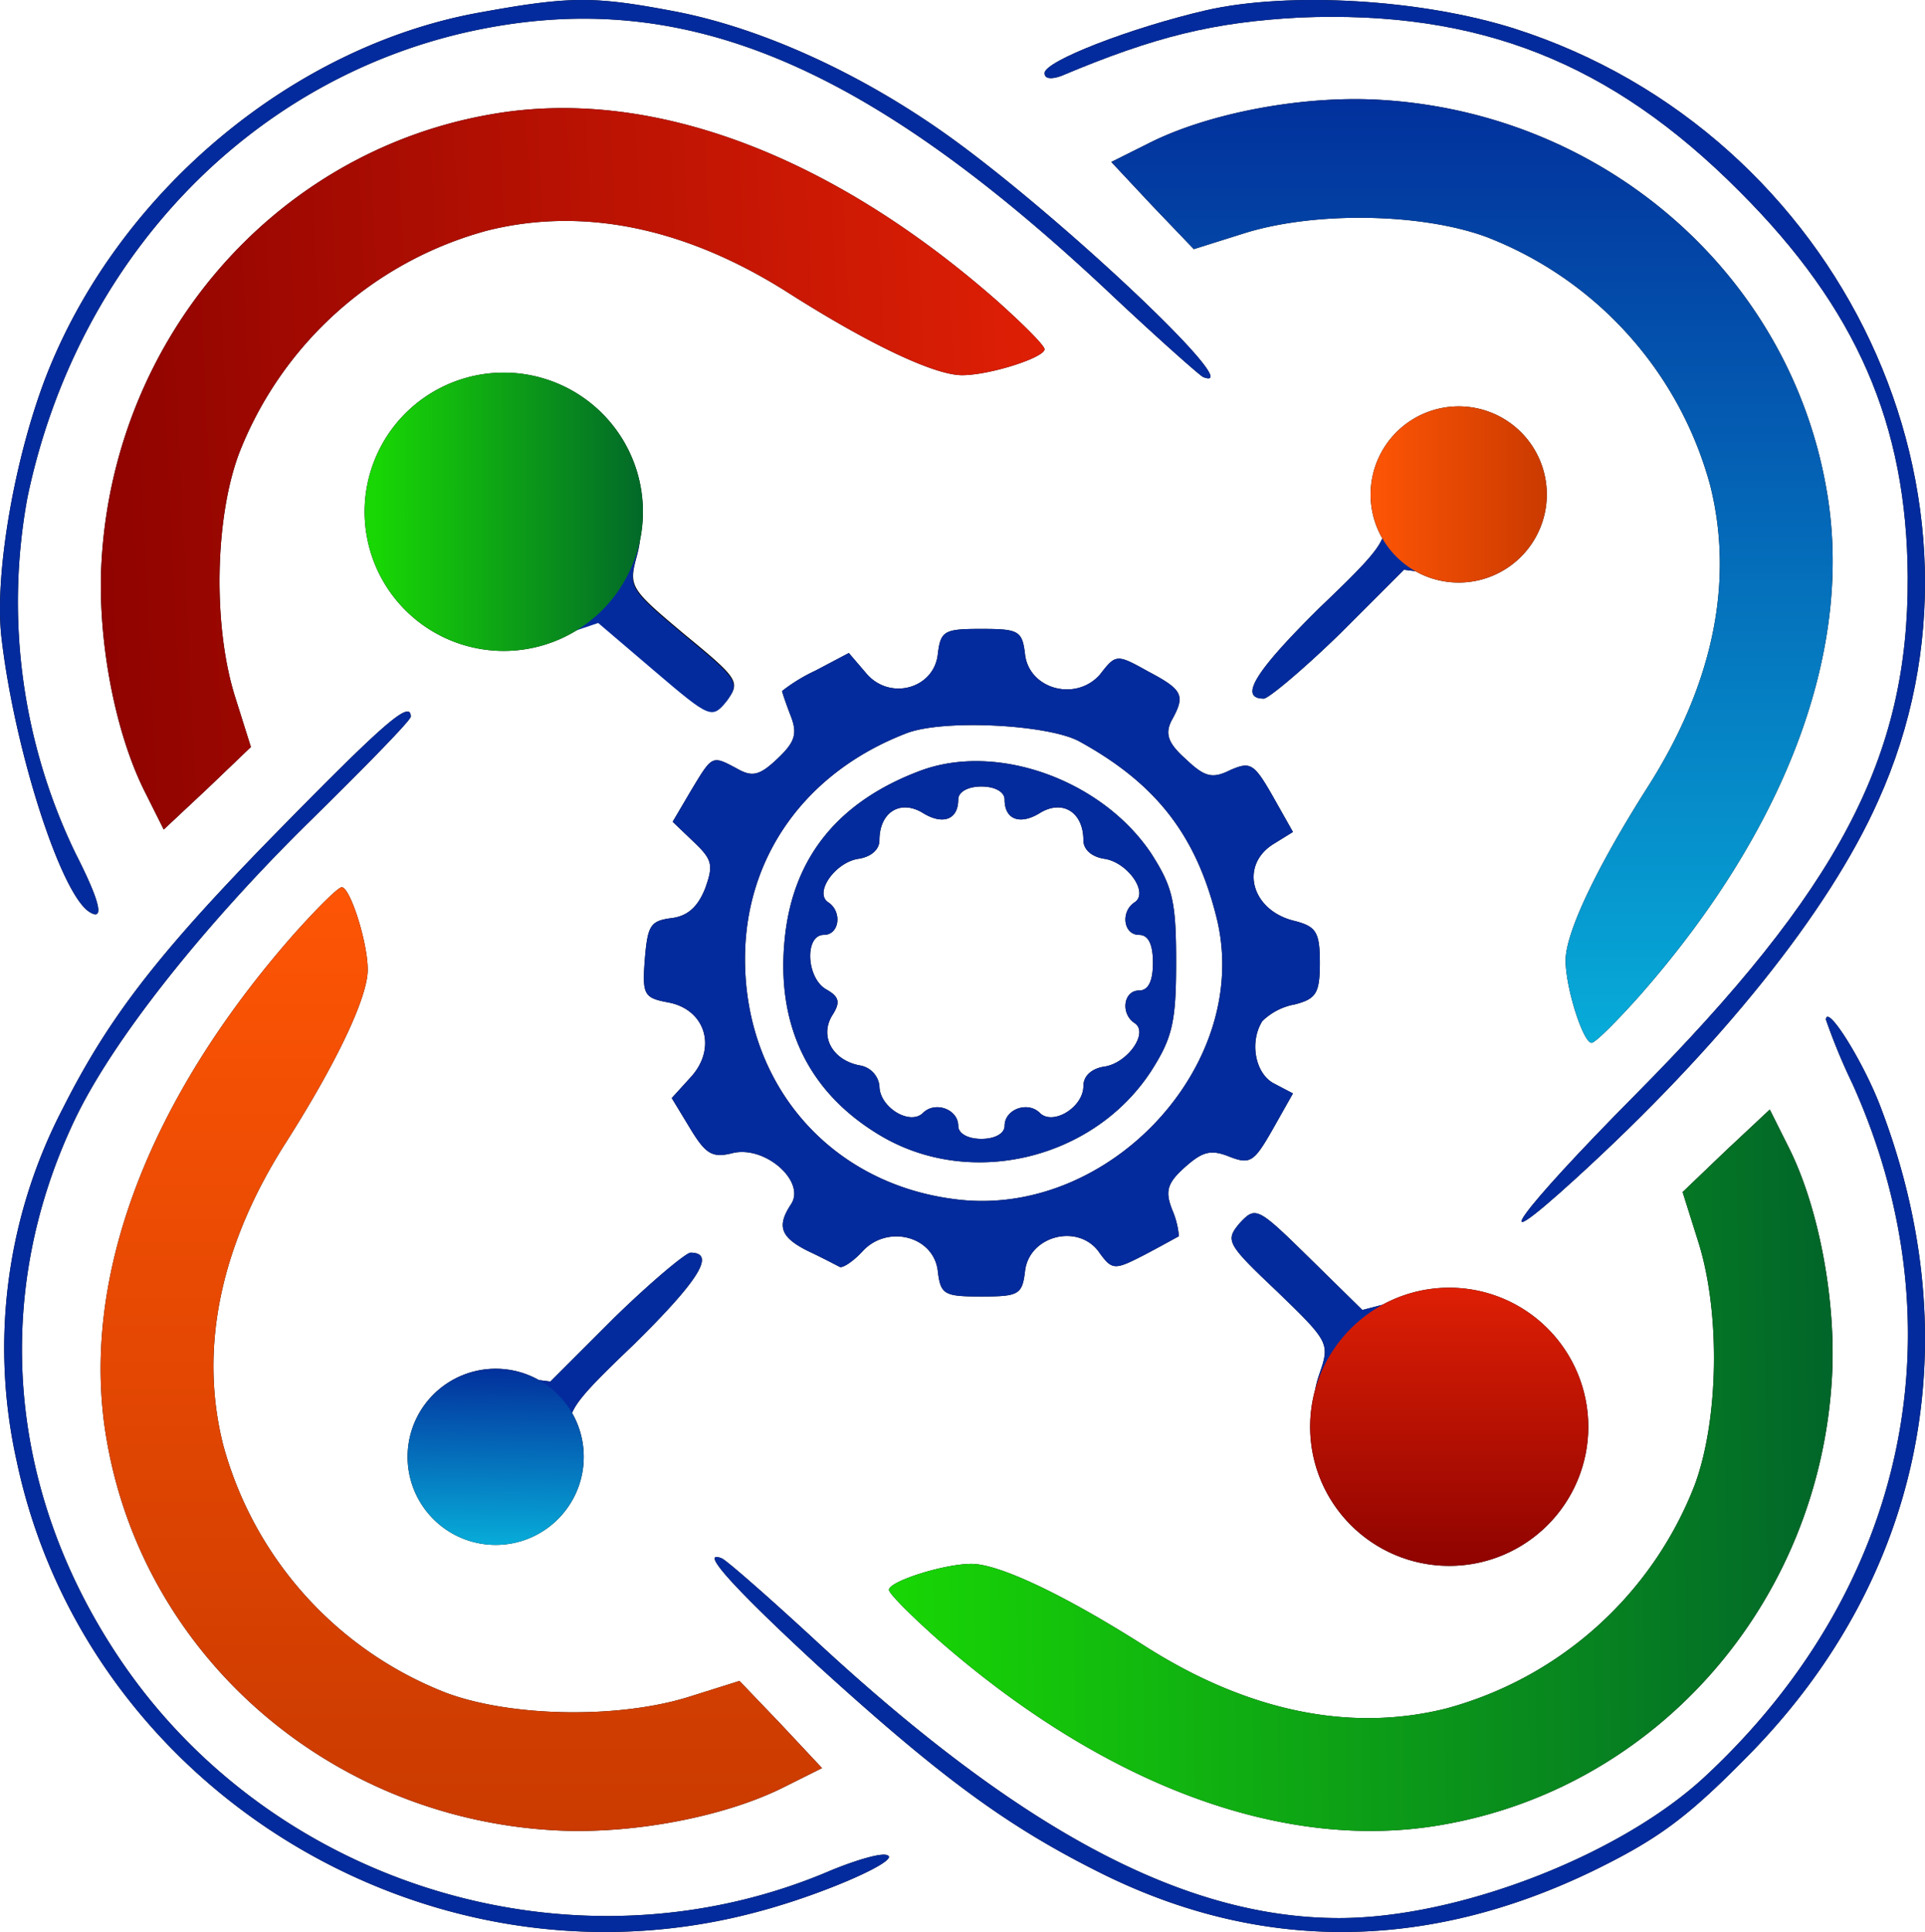 <svg xmlns="http://www.w3.org/2000/svg" xmlns:xlink="http://www.w3.org/1999/xlink" width="207.621" height="208.366" viewBox="0 0 207.621 208.366">
  <defs>
    <linearGradient id="linear-gradient" x1="0.5" x2="0.5" y2="1" gradientUnits="objectBoundingBox">
      <stop offset="0" stop-color="#fe5505"/>
      <stop offset="1" stop-color="#ca3a00"/>
    </linearGradient>
    <linearGradient id="linear-gradient-2" x1="0.5" x2="0.5" y2="1" gradientUnits="objectBoundingBox">
      <stop offset="0" stop-color="#02309c"/>
      <stop offset="1" stop-color="#07acd9"/>
    </linearGradient>
    <linearGradient id="linear-gradient-3" x1="0.386" y1="1" x2="0.374" gradientUnits="objectBoundingBox">
      <stop offset="0" stop-color="#01652a"/>
      <stop offset="1" stop-color="#18d704"/>
    </linearGradient>
    <linearGradient id="linear-gradient-4" x1="0.611" x2="0.648" y2="1" gradientUnits="objectBoundingBox">
      <stop offset="0" stop-color="#de1f05"/>
      <stop offset="1" stop-color="#8f0300"/>
    </linearGradient>
    <linearGradient id="linear-gradient-5" x1="-0.032" y1="0.463" x2="0.961" y2="0.532" xlink:href="#linear-gradient-3"/>
    <linearGradient id="linear-gradient-6" x1="1" y1="0.5" x2="0" y2="0.5" gradientUnits="objectBoundingBox">
      <stop offset="0" stop-color="#ca3a00"/>
      <stop offset="1" stop-color="#fe5505"/>
    </linearGradient>
    <linearGradient id="linear-gradient-7" y1="1" x2="0.518" y2="0" xlink:href="#linear-gradient-2"/>
    <linearGradient id="linear-gradient-8" x1="0.5" x2="0.5" y2="1" xlink:href="#linear-gradient-4"/>
  </defs>
  <g id="Сгруппировать_79" data-name="Сгруппировать 79" transform="translate(-319.19 -385.634)">
    <path id="Контур_365" data-name="Контур 365" d="M56-130.9C40-112.7,32.8-93.2,35.9-76.1,40-53,59.9-35.7,84-34.3c8.3.5,18.5-1.4,25-4.7l4-2-4.4-4.7-4.5-4.7-5.4,1.7c-7.6,2.4-19.2,2.2-26.2-.4A39.906,39.906,0,0,1,48.4-75.9c-2.6-10.4-.3-21.5,6.8-32.6,5.4-8.5,8.8-15.6,8.8-18.6s-1.9-8.9-2.8-8.9C60.8-136,58.5-133.7,56-130.9Z" transform="translate(294.849 617.325)"/>
    <path id="Контур_366" data-name="Контур 366" d="M92.2-39.321c16-18.2,23.2-37.7,20.1-54.8-4.1-23.1-24-40.4-48.1-41.8-8.3-.5-18.5,1.4-25,4.7l-4,2,4.4,4.7,4.5,4.7,5.4-1.7c7.6-2.4,19.2-2.2,26.2.4a39.906,39.906,0,0,1,24.1,26.8c2.6,10.4.3,21.5-6.8,32.6-5.4,8.5-8.8,15.6-8.8,18.6s1.9,8.9,2.8,8.9C87.4-34.221,89.7-36.521,92.2-39.321Z" transform="translate(403.849 532.325)"/>
    <path id="Контур_367" data-name="Контур 367" d="M56-130.9C40-112.7,32.8-93.2,35.9-76.1,40-53,59.9-35.7,84-34.3c8.3.5,18.5-1.4,25-4.7l4-2-4.4-4.7-4.5-4.7-5.4,1.7c-7.6,2.4-19.2,2.2-26.2-.4A39.906,39.906,0,0,1,48.4-75.9c-2.6-10.4-.3-21.5,6.8-32.6,5.4-8.5,8.8-15.6,8.8-18.6s-1.9-8.9-2.8-8.9C60.8-136,58.5-133.7,56-130.9Z" transform="translate(551.069 618.299) rotate(-90)"/>
    <path id="Контур_368" data-name="Контур 368" d="M20.8,5.1C4.8,23.3-2.4,42.8.7,59.9c4.1,23.1,24,40.4,48.1,41.8,8.3.5,18.5-1.4,25-4.7l4-2-4.4-4.7-4.5-4.7-5.4,1.7c-7.6,2.4-19.2,2.2-26.2-.4A39.906,39.906,0,0,1,13.2,60.1c-2.6-10.4-.3-21.5,6.8-32.6,5.4-8.5,8.8-15.6,8.8-18.6S26.9,0,26,0C25.6,0,23.3,2.3,20.8,5.1Z" transform="translate(431.849 397.299) rotate(90)"/>
    <path id="Контур_369" data-name="Контур 369" d="M154.5-230.6c-8.2,1.9-17.5,5.5-17.5,6.8,0,.6.7.7,1.8.3,10.2-4.3,16.5-5.8,25.7-6.3,19.3-.8,33.6,4.8,47.5,18.8,12.6,12.6,18,25.1,18.1,41.5.1,19.5-7.4,33.7-29.4,55.9-12.6,12.7-16.7,18.4-6.5,9.1,15.7-14.3,27.4-28.9,32.7-40.8,14.7-32.5-3.9-72-39.2-83.3C177.6-231.8,163.4-232.6,154.5-230.6Z" transform="translate(294.849 617.325)"/>
    <path id="Контур_370" data-name="Контур 370" d="M76-230.5c-19.9,3.6-38.5,19-46.4,38.5-3.6,8.9-5.9,22-5.1,28.9,1.4,12.1,6.4,27.7,9.5,29.6,1.6,1,1.2-1-1.5-6.3a62.241,62.241,0,0,1-5.2-38.4c5.3-25.4,23.6-44.8,47.4-50.2,22.8-5.1,42.7,3,69.7,28.5,4.9,4.6,9.3,8.5,9.7,8.7,5.1,2-15.4-17.4-27.6-26.1-9.4-6.7-20-11.5-29.2-13.3C88.4-232.3,85.9-232.3,76-230.5Z" transform="translate(294.849 617.497)"/>
    <path id="Контур_371" data-name="Контур 371" d="M54.4-142.8c-13.5,13.7-18.9,20.7-23.9,30.6a55.987,55.987,0,0,0-5,38.1C33-38.6,70.1-16,105.4-25.5c7.2-1.9,15.5-5.6,14-6.1-.6-.3-3.3.5-6,1.6C86-18.2,53-28.1,36.4-53.1,24.5-71,22.8-92,31.7-110.8c4-8.5,13.8-20.9,25.4-32.3C63.1-149,68-154,68-154.4,68-156.2,65.3-153.9,54.4-142.8Z" transform="translate(295.492 617.325)"/>
    <path id="Контур_372" data-name="Контур 372" d="M222-121.9a66.156,66.156,0,0,0,2.9,7c11.8,26.3,5.8,54.4-15.9,74.6C199.9-31.8,182.4-25,169.5-25c-16.6,0-34.1-9.3-56-29.5-5.4-5-10.2-9.2-10.6-9.3-2.5-1,1.3,3.2,10.4,11.6,13.3,12.1,20.4,17.3,30.4,22.3,17.2,8.6,35.1,8.5,53-.1,7.2-3.5,10.3-5.8,16.8-12.4,18.8-19,24.1-44.4,14.5-69.8C226.2-117.1,222.1-123.7,222-121.9Z" transform="translate(294.124 617.5)"/>
    <path id="Контур_373" data-name="Контур 373" d="M124.8-160.3c-.4,3.8-5.3,5.1-7.8,2l-1.8-2.1-3.6,1.9a18.421,18.421,0,0,0-3.6,2.2c0,.1.4,1.3.9,2.6.8,2,.5,2.9-1.4,4.7s-2.7,2-4.3,1.1c-2.8-1.5-2.7-1.5-5,2.3l-2,3.4,2.3,2.2c2,1.9,2.1,2.5,1.2,5-.8,2-1.9,3-3.7,3.2-2.2.3-2.5.8-2.8,4.4-.3,3.9-.1,4.2,2.6,4.7,4,.8,5.2,5,2.3,8.1l-2,2.2,2,3.3c1.7,2.8,2.4,3.2,4.7,2.6,3.5-.7,7.7,3.1,6.2,5.5-1.6,2.4-1.2,3.6,1.8,5.1,1.5.7,3,1.5,3.4,1.7.3.2,1.5-.6,2.5-1.7,2.7-2.9,7.7-1.6,8.1,2.2.3,2.5.7,2.7,4.7,2.7s4.4-.2,4.7-2.7c.4-3.8,5.6-5.2,7.9-2.2,1.5,2.1,1.7,2.1,5,.4,1.9-1,3.5-1.9,3.7-2a9.082,9.082,0,0,0-.7-2.8c-.8-2-.6-2.9,1.3-4.6s2.8-2,4.8-1.2c2.3.9,2.7.6,4.7-2.9l2.2-3.9L161-114c-2-1.1-2.6-4.5-1.2-6.7a6.686,6.686,0,0,1,3.5-1.8c2.3-.6,2.7-1.2,2.7-4.5s-.4-3.9-2.7-4.5c-4.7-1.1-6-6-2.3-8.3l2.1-1.3-2.2-3.9c-2-3.5-2.4-3.7-4.5-2.8-2,1-2.8.8-4.9-1.2-1.9-1.7-2.2-2.7-1.5-4.1,1.5-2.7,1.3-3.3-2.5-5.3-3.4-1.9-3.5-1.9-5.2.3-2.6,3-7.7,1.6-8.1-2.2-.3-2.5-.7-2.7-4.7-2.7S125.1-162.8,124.8-160.3Zm15.2,9.4c8.4,4.6,12.7,10.2,14.9,19.2,3.8,15.8-11.8,32.4-28.3,30.2-13.4-1.7-22.6-12.3-22.6-25.9,0-11,6.5-20.1,17.3-24.3C125.2-153.3,136.6-152.7,140-150.9Z" transform="translate(295.541 616.462)"/>
    <path id="Контур_374" data-name="Контур 374" d="M122.9-147.7c-8.8,3.3-13.7,9.3-14.6,18-1,9.5,2.6,16.8,10.4,21.4,9.7,5.7,22.9,2.5,29.1-7,2.3-3.6,2.7-5.3,2.7-11.8,0-6.6-.4-8.1-2.7-11.7C142.5-146.7,131.2-150.8,122.9-147.7Zm9.1,3.1c0,2.2,1.7,2.8,3.9,1.4,2.4-1.4,4.6,0,4.6,3,0,1,.9,1.8,2.3,2,2.5.4,4.8,3.7,3.2,4.7-1.5,1-1.2,3.5.5,3.5q1.5,0,1.5,3t-1.5,3c-1.7,0-2,2.5-.5,3.5,1.6,1-.7,4.3-3.2,4.7-1.4.2-2.3,1-2.3,2.1,0,2.3-3.3,4.3-4.7,2.9-1.3-1.3-3.8-.4-3.8,1.4,0,.8-1,1.4-2.5,1.4s-2.5-.6-2.5-1.4c0-1.8-2.5-2.7-3.8-1.4-1.4,1.4-4.7-.6-4.7-2.9a2.529,2.529,0,0,0-2-2.2c-3-.5-4.5-3.1-3.1-5.4.9-1.4.8-2-.6-2.8-2.2-1.2-2.4-5.9-.3-5.9,1.7,0,2-2.5.5-3.5-1.6-1,.7-4.3,3.2-4.7,1.4-.2,2.3-1,2.3-2,0-3,2.2-4.4,4.6-3,2.2,1.4,3.9.8,3.9-1.4,0-.8,1-1.4,2.5-1.4S132-145.4,132-144.6Z" transform="translate(295.541 616.462)"/>
    <path id="Объединение_57" data-name="Объединение 57" d="M8.467,23.039a15.012,15.012,0,0,1,.547-4.028A11.917,11.917,0,0,1,9.5,17.242c1.1-3.2,1-3.4-4.6-8.8-5.5-5.2-5.6-5.5-4-7.4,1.7-1.8,1.9-1.7,7.5,3.8l5.7,5.6,2.167-.563a15,15,0,1,1-7.8,13.16Z" transform="matrix(-0.998, 0.07, -0.07, -0.998, 398.555, 462.179)"/>
    <path id="Объединение_58" data-name="Объединение 58" d="M-1982.66,21.619c4.214-4.025,6.055-5.915,6.667-7.384a9.453,9.453,0,0,1-1.262-4.734,9.5,9.5,0,0,1,9.5-9.5,9.5,9.5,0,0,1,9.5,9.5,9.5,9.5,0,0,1-9.5,9.5,9.459,9.459,0,0,1-4.667-1.223l-1.238-.158-6.9,6.9c-3.9,3.8-7.6,6.9-8.2,7C-1991.56,31.519-1989.66,28.518-1982.66,21.619Z" transform="translate(2444.273 429.462)"/>
    <path id="Объединение_59" data-name="Объединение 59" d="M7.341,21.619c4.214-4.025,6.055-5.915,6.667-7.384a9.5,9.5,0,1,1,3.571,3.542l-1.238-.158-6.9,6.9c-3.9,3.8-7.6,6.9-8.2,7C-1.56,31.519.34,28.518,7.341,21.619Z" transform="translate(394.896 552.255) rotate(180)"/>
    <path id="Объединение_60" data-name="Объединение 60" d="M8.467,23.039a15.012,15.012,0,0,1,.547-4.028A11.917,11.917,0,0,1,9.5,17.242c1.1-3.2,1-3.4-4.6-8.8-5.5-5.2-5.6-5.5-4-7.4,1.7-1.8,1.9-1.7,7.5,3.8l5.7,5.6,2.167-.563a15,15,0,1,1-7.8,13.16Z" transform="translate(452.028 516.476)"/>
    <path id="Контур_379" data-name="Контур 379" d="M56-130.9C40-112.7,32.8-93.2,35.9-76.1,40-53,59.9-35.7,84-34.3c8.3.5,18.5-1.4,25-4.7l4-2-4.4-4.7-4.5-4.7-5.4,1.7c-7.6,2.4-19.2,2.2-26.2-.4A39.906,39.906,0,0,1,48.4-75.9c-2.6-10.4-.3-21.5,6.8-32.6,5.4-8.5,8.8-15.6,8.8-18.6s-1.9-8.9-2.8-8.9C60.8-136,58.5-133.7,56-130.9Z" transform="translate(294.849 617.325)" fill="url(#linear-gradient)"/>
    <path id="Контур_380" data-name="Контур 380" d="M92.2-39.321c16-18.2,23.2-37.7,20.1-54.8-4.1-23.1-24-40.4-48.1-41.8-8.3-.5-18.5,1.4-25,4.7l-4,2,4.4,4.7,4.5,4.7,5.4-1.7c7.6-2.4,19.2-2.2,26.2.4a39.906,39.906,0,0,1,24.1,26.8c2.6,10.4.3,21.5-6.8,32.6-5.4,8.5-8.8,15.6-8.8,18.6s1.9,8.9,2.8,8.9C87.4-34.221,89.7-36.521,92.2-39.321Z" transform="translate(403.849 532.325)" fill="url(#linear-gradient-2)"/>
    <path id="Контур_381" data-name="Контур 381" d="M56-130.9C40-112.7,32.8-93.2,35.9-76.1,40-53,59.9-35.7,84-34.3c8.3.5,18.5-1.4,25-4.7l4-2-4.4-4.7-4.5-4.7-5.4,1.7c-7.6,2.4-19.2,2.2-26.2-.4A39.906,39.906,0,0,1,48.4-75.9c-2.6-10.4-.3-21.5,6.8-32.6,5.4-8.5,8.8-15.6,8.8-18.6s-1.9-8.9-2.8-8.9C60.8-136,58.5-133.7,56-130.9Z" transform="translate(551.069 618.299) rotate(-90)" fill="url(#linear-gradient-3)"/>
    <path id="Контур_382" data-name="Контур 382" d="M20.8,5.1C4.8,23.3-2.4,42.8.7,59.9c4.1,23.1,24,40.4,48.1,41.8,8.3.5,18.5-1.4,25-4.7l4-2-4.4-4.7-4.5-4.7-5.4,1.7c-7.6,2.4-19.2,2.2-26.2-.4A39.906,39.906,0,0,1,13.2,60.1c-2.6-10.4-.3-21.5,6.8-32.6,5.4-8.5,8.8-15.6,8.8-18.6S26.9,0,26,0C25.6,0,23.3,2.3,20.8,5.1Z" transform="translate(431.849 397.299) rotate(90)" fill="url(#linear-gradient-4)"/>
    <path id="Контур_383" data-name="Контур 383" d="M154.5-230.6c-8.2,1.9-17.5,5.5-17.5,6.8,0,.6.7.7,1.8.3,10.2-4.3,16.5-5.8,25.7-6.3,19.3-.8,33.6,4.8,47.5,18.8,12.6,12.6,18,25.1,18.1,41.5.1,19.5-7.4,33.7-29.4,55.9-12.6,12.7-16.7,18.4-6.5,9.1,15.7-14.3,27.4-28.9,32.7-40.8,14.7-32.5-3.9-72-39.2-83.3C177.6-231.8,163.4-232.6,154.5-230.6Z" transform="translate(294.849 617.325)" fill="#042b9d"/>
    <path id="Контур_384" data-name="Контур 384" d="M76-230.5c-19.9,3.6-38.5,19-46.4,38.5-3.6,8.9-5.9,22-5.1,28.9,1.4,12.1,6.4,27.7,9.5,29.6,1.6,1,1.2-1-1.5-6.3a62.241,62.241,0,0,1-5.2-38.4c5.3-25.4,23.6-44.8,47.4-50.2,22.8-5.1,42.7,3,69.7,28.5,4.9,4.6,9.3,8.5,9.7,8.7,5.1,2-15.4-17.4-27.6-26.1-9.4-6.7-20-11.5-29.2-13.3C88.4-232.3,85.9-232.3,76-230.5Z" transform="translate(294.849 617.497)" fill="#042b9d"/>
    <path id="Контур_385" data-name="Контур 385" d="M54.4-142.8c-13.5,13.7-18.9,20.7-23.9,30.6a55.987,55.987,0,0,0-5,38.1C33-38.6,70.1-16,105.4-25.5c7.2-1.9,15.5-5.6,14-6.1-.6-.3-3.3.5-6,1.6C86-18.2,53-28.1,36.4-53.1,24.5-71,22.8-92,31.7-110.8c4-8.5,13.8-20.9,25.4-32.3C63.1-149,68-154,68-154.4,68-156.2,65.3-153.9,54.4-142.8Z" transform="translate(295.492 617.325)" fill="#042b9d"/>
    <path id="Контур_386" data-name="Контур 386" d="M222-121.9a66.156,66.156,0,0,0,2.9,7c11.8,26.3,5.8,54.4-15.9,74.6C199.9-31.8,182.4-25,169.5-25c-16.6,0-34.1-9.3-56-29.5-5.4-5-10.2-9.2-10.6-9.3-2.5-1,1.3,3.2,10.4,11.6,13.3,12.1,20.4,17.3,30.4,22.3,17.2,8.6,35.1,8.5,53-.1,7.2-3.5,10.3-5.8,16.8-12.4,18.8-19,24.1-44.4,14.5-69.8C226.2-117.1,222.1-123.7,222-121.9Z" transform="translate(294.124 617.5)" fill="#042b9d"/>
    <path id="Контур_387" data-name="Контур 387" d="M124.8-160.3c-.4,3.8-5.3,5.1-7.8,2l-1.8-2.1-3.6,1.9a18.421,18.421,0,0,0-3.6,2.2c0,.1.4,1.3.9,2.6.8,2,.5,2.9-1.4,4.7s-2.7,2-4.3,1.1c-2.8-1.5-2.7-1.5-5,2.3l-2,3.4,2.3,2.2c2,1.9,2.1,2.5,1.2,5-.8,2-1.9,3-3.7,3.2-2.2.3-2.5.8-2.8,4.4-.3,3.9-.1,4.2,2.6,4.7,4,.8,5.2,5,2.3,8.1l-2,2.2,2,3.3c1.7,2.8,2.4,3.2,4.7,2.6,3.5-.7,7.7,3.1,6.2,5.5-1.6,2.4-1.2,3.6,1.8,5.1,1.5.7,3,1.5,3.4,1.7.3.2,1.5-.6,2.5-1.7,2.7-2.9,7.7-1.6,8.1,2.2.3,2.5.7,2.7,4.7,2.7s4.4-.2,4.7-2.7c.4-3.8,5.6-5.2,7.9-2.2,1.5,2.1,1.7,2.1,5,.4,1.9-1,3.5-1.9,3.7-2a9.082,9.082,0,0,0-.7-2.8c-.8-2-.6-2.9,1.3-4.6s2.8-2,4.8-1.2c2.3.9,2.7.6,4.7-2.9l2.2-3.9L161-114c-2-1.1-2.6-4.5-1.2-6.7a6.686,6.686,0,0,1,3.5-1.8c2.3-.6,2.7-1.2,2.7-4.5s-.4-3.9-2.7-4.5c-4.7-1.1-6-6-2.3-8.3l2.1-1.3-2.2-3.9c-2-3.5-2.4-3.7-4.5-2.8-2,1-2.8.8-4.9-1.2-1.9-1.7-2.2-2.7-1.5-4.1,1.5-2.7,1.3-3.3-2.5-5.3-3.4-1.9-3.5-1.9-5.2.3-2.6,3-7.7,1.6-8.1-2.2-.3-2.5-.7-2.7-4.7-2.7S125.1-162.8,124.8-160.3Zm15.2,9.4c8.4,4.6,12.7,10.2,14.9,19.2,3.8,15.8-11.8,32.4-28.3,30.2-13.4-1.7-22.6-12.3-22.6-25.9,0-11,6.5-20.1,17.3-24.3C125.2-153.3,136.6-152.7,140-150.9Z" transform="translate(295.541 616.462)" fill="#042b9d"/>
    <path id="Контур_388" data-name="Контур 388" d="M122.9-147.7c-8.8,3.3-13.7,9.3-14.6,18-1,9.5,2.6,16.8,10.4,21.4,9.7,5.7,22.9,2.5,29.1-7,2.3-3.6,2.7-5.3,2.7-11.8,0-6.6-.4-8.1-2.7-11.7C142.5-146.7,131.2-150.8,122.9-147.7Zm9.1,3.1c0,2.2,1.7,2.8,3.9,1.4,2.4-1.4,4.6,0,4.6,3,0,1,.9,1.8,2.3,2,2.5.4,4.8,3.7,3.2,4.7-1.5,1-1.2,3.5.5,3.5q1.5,0,1.5,3t-1.5,3c-1.7,0-2,2.5-.5,3.5,1.6,1-.7,4.3-3.2,4.7-1.4.2-2.3,1-2.3,2.1,0,2.3-3.3,4.3-4.7,2.9-1.3-1.3-3.8-.4-3.8,1.4,0,.8-1,1.4-2.5,1.4s-2.5-.6-2.5-1.4c0-1.8-2.5-2.7-3.8-1.4-1.4,1.4-4.7-.6-4.7-2.9a2.529,2.529,0,0,0-2-2.2c-3-.5-4.5-3.1-3.1-5.4.9-1.4.8-2-.6-2.8-2.2-1.2-2.4-5.9-.3-5.9,1.7,0,2-2.5.5-3.5-1.6-1,.7-4.3,3.2-4.7,1.4-.2,2.3-1,2.3-2,0-3,2.2-4.4,4.6-3,2.2,1.4,3.9.8,3.9-1.4,0-.8,1-1.4,2.5-1.4S132-145.4,132-144.6Z" transform="translate(295.541 616.462)" fill="#042b9d"/>
    <path id="Контур_389" data-name="Контур 389" d="M157.6-100.2c-1.6,1.9-1.5,2.2,4,7.4,5.6,5.4,5.7,5.6,4.6,8.8-2.8,8,4.511,7.982,11.511,11.682,6.5,3.5,6.117,5.064,11.117-.936,2.6-3-2.845-1.2-2.668-6.628-.059-3.832-1.821-.517-4.221-3.017-4.2-4.3.262-10.8-6.138-9.2l-5,1.3-5.7-5.6C159.5-101.9,159.3-102,157.6-100.2Z" transform="matrix(-0.998, 0.07, -0.07, -0.998, 547.814, 350.252)" fill="#042b9d"/>
    <path id="Контур_394" data-name="Контур 394" d="M15,0A15,15,0,1,1,0,15,15,15,0,0,1,15,0Z" transform="matrix(-0.998, 0.07, -0.07, -0.998, 389.548, 454.75)" fill="url(#linear-gradient-5)"/>
    <path id="Контур_390" data-name="Контур 390" d="M175.7-185c-2.8,2.3-3.6,5.1-2.6,9.2.7,2.5,0,3.5-6.7,9.9-7,6.9-8.9,9.9-6.1,9.9.6-.1,4.3-3.2,8.2-7l6.9-6.9,4.7.6c4.2.5,5.1.2,7.3-2a9.512,9.512,0,0,0,.1-13.2A8.961,8.961,0,0,0,175.7-185Z" transform="translate(295.214 616.981)" fill="#042b9d"/>
    <path id="Контур_393" data-name="Контур 393" d="M9.5,0A9.5,9.5,0,1,1,0,9.5,9.5,9.5,0,0,1,9.5,0Z" transform="translate(467.019 429.462)" fill="url(#linear-gradient-6)"/>
    <path id="Контур_391" data-name="Контур 391" d="M175.7-185c-2.8,2.3-3.6,5.1-2.6,9.2.7,2.5,0,3.5-6.7,9.9-7,6.9-8.9,9.9-6.1,9.9.6-.1,4.3-3.2,8.2-7l6.9-6.9,4.7.6c4.2.5,5.1.2,7.3-2a9.512,9.512,0,0,0,.1-13.2A8.961,8.961,0,0,0,175.7-185Z" transform="translate(553.955 364.736) rotate(180)" fill="#042b9d"/>
    <ellipse id="Эллипс_72" data-name="Эллипс 72" cx="9.5" cy="9.5" rx="9.5" ry="9.5" transform="translate(382.151 552.255) rotate(180)" fill="url(#linear-gradient-7)"/>
    <path id="Контур_392" data-name="Контур 392" d="M157.6-100.2c-1.6,1.9-1.5,2.2,4,7.4,5.6,5.4,5.7,5.6,4.6,8.8-2.8,8,4.511,7.982,11.511,11.682,6.5,3.5,6.117,5.064,11.117-.936,2.6-3-2.845-1.2-2.668-6.628-.059-3.832-1.821-.517-4.221-3.017-4.2-4.3.262-10.8-6.138-9.2l-5,1.3-5.7-5.6C159.5-101.9,159.3-102,157.6-100.2Z" transform="translate(295.325 617.718)" fill="#042b9d"/>
    <ellipse id="Эллипс_73" data-name="Эллипс 73" cx="15" cy="15" rx="15" ry="15" transform="translate(460.495 524.515)" fill="url(#linear-gradient-8)"/>
  </g>
</svg>
